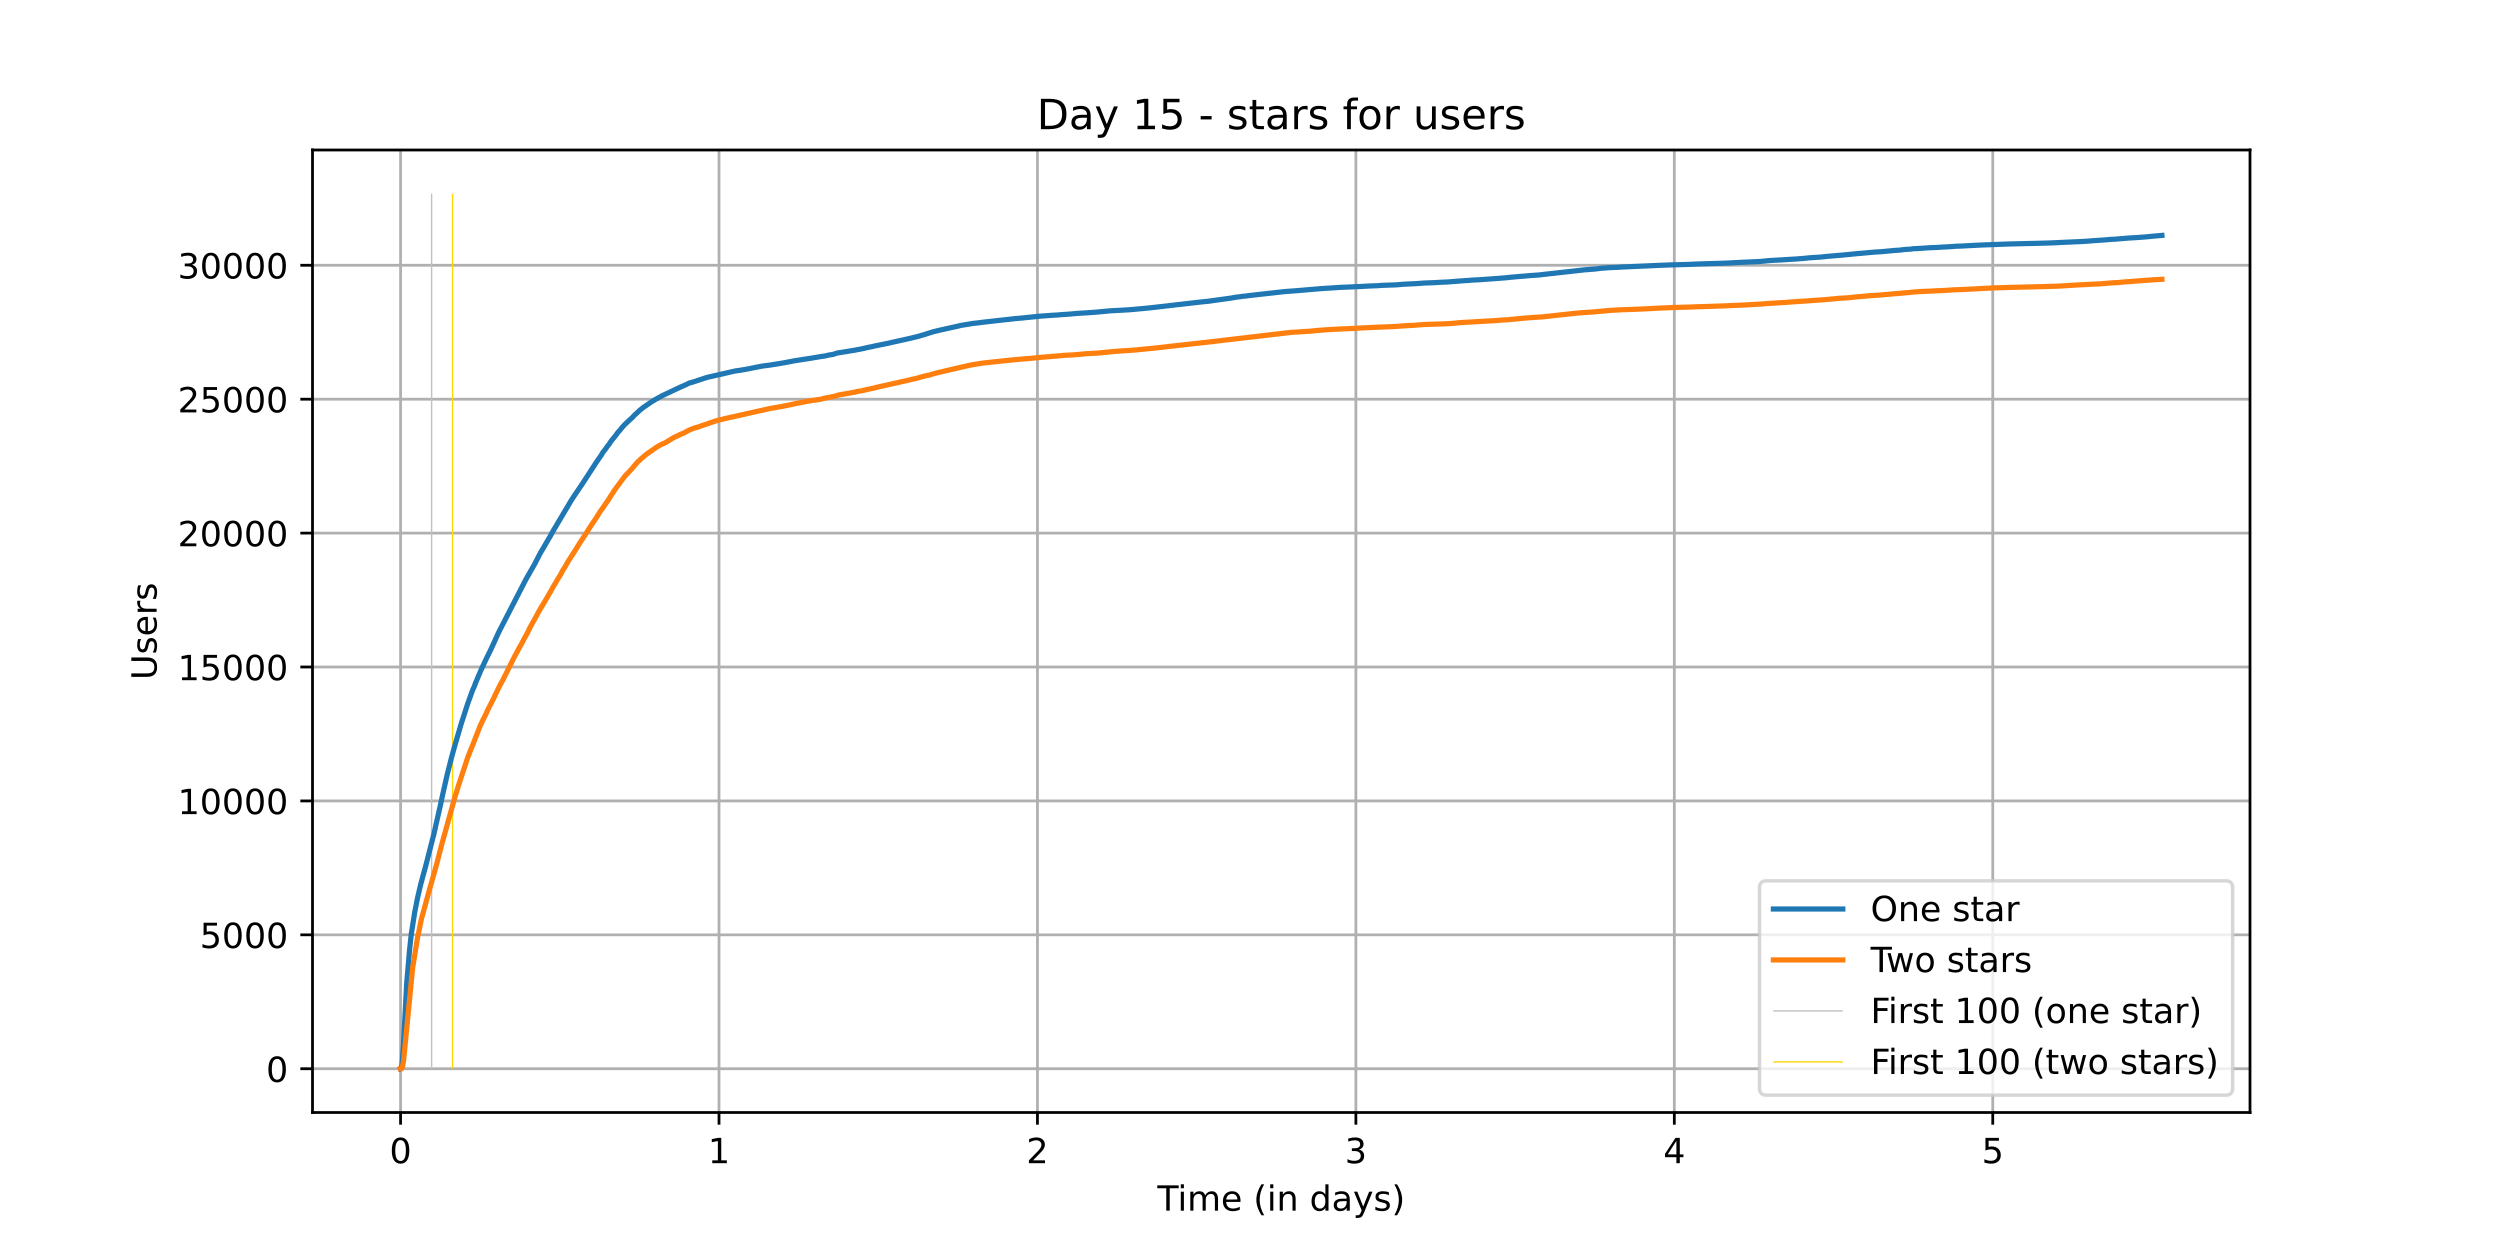<?xml version="1.0" encoding="utf-8" standalone="no"?>
<!DOCTYPE svg PUBLIC "-//W3C//DTD SVG 1.1//EN"
  "http://www.w3.org/Graphics/SVG/1.1/DTD/svg11.dtd">
<!-- Created with matplotlib (https://matplotlib.org/) -->
<svg height="360pt" version="1.1" viewBox="0 0 720 360" width="720pt" xmlns="http://www.w3.org/2000/svg" xmlns:xlink="http://www.w3.org/1999/xlink">
 <defs>
  <style type="text/css">*{stroke-linecap:butt;stroke-linejoin:round;}</style>
 </defs>
 <g id="figure_1">
  <g id="patch_1">
   <path d="M 0 360 
L 720 360 
L 720 0 
L 0 0 
z
" style="fill:#ffffff;"/>
  </g>
  <g id="axes_1">
   <g id="patch_2">
    <path d="M 90 320.4 
L 648 320.4 
L 648 43.2 
L 90 43.2 
z
" style="fill:#ffffff;"/>
   </g>
   <g id="matplotlib.axis_1">
    <g id="xtick_1">
     <g id="line2d_1">
      <path clip-path="url(#pc16a165577)" d="M 115.364 320.4 
L 115.364 43.2 
" style="fill:none;stroke:#b0b0b0;stroke-linecap:square;stroke-width:0.8;"/>
     </g>
     <g id="line2d_2">
      <defs>
       <path d="M 0 0 
L 0 3.5 
" id="md82085d831" style="stroke:#000000;stroke-width:0.8;"/>
      </defs>
      <g>
       <use style="stroke:#000000;stroke-width:0.8;" x="115.364" xlink:href="#md82085d831" y="320.4"/>
      </g>
     </g>
     <g id="text_1">
      <!-- 0 -->
      <g transform="translate(112.182 334.998)scale(0.1 -0.1)">
       <defs>
        <path d="M 31.781 66.406 
Q 24.172 66.406 20.328 58.906 
Q 16.5 51.422 16.5 36.375 
Q 16.5 21.391 20.328 13.891 
Q 24.172 6.391 31.781 6.391 
Q 39.453 6.391 43.281 13.891 
Q 47.125 21.391 47.125 36.375 
Q 47.125 51.422 43.281 58.906 
Q 39.453 66.406 31.781 66.406 
z
M 31.781 74.219 
Q 44.047 74.219 50.516 64.516 
Q 56.984 54.828 56.984 36.375 
Q 56.984 17.969 50.516 8.266 
Q 44.047 -1.422 31.781 -1.422 
Q 19.531 -1.422 13.062 8.266 
Q 6.594 17.969 6.594 36.375 
Q 6.594 54.828 13.062 64.516 
Q 19.531 74.219 31.781 74.219 
z
" id="DejaVuSans-48"/>
       </defs>
       <use xlink:href="#DejaVuSans-48"/>
      </g>
     </g>
    </g>
    <g id="xtick_2">
     <g id="line2d_3">
      <path clip-path="url(#pc16a165577)" d="M 207.074 320.4 
L 207.074 43.2 
" style="fill:none;stroke:#b0b0b0;stroke-linecap:square;stroke-width:0.8;"/>
     </g>
     <g id="line2d_4">
      <g>
       <use style="stroke:#000000;stroke-width:0.8;" x="207.074" xlink:href="#md82085d831" y="320.4"/>
      </g>
     </g>
     <g id="text_2">
      <!-- 1 -->
      <g transform="translate(203.893 334.998)scale(0.1 -0.1)">
       <defs>
        <path d="M 12.406 8.297 
L 28.516 8.297 
L 28.516 63.922 
L 10.984 60.406 
L 10.984 69.391 
L 28.422 72.906 
L 38.281 72.906 
L 38.281 8.297 
L 54.391 8.297 
L 54.391 0 
L 12.406 0 
z
" id="DejaVuSans-49"/>
       </defs>
       <use xlink:href="#DejaVuSans-49"/>
      </g>
     </g>
    </g>
    <g id="xtick_3">
     <g id="line2d_5">
      <path clip-path="url(#pc16a165577)" d="M 298.784 320.4 
L 298.784 43.2 
" style="fill:none;stroke:#b0b0b0;stroke-linecap:square;stroke-width:0.8;"/>
     </g>
     <g id="line2d_6">
      <g>
       <use style="stroke:#000000;stroke-width:0.8;" x="298.784" xlink:href="#md82085d831" y="320.4"/>
      </g>
     </g>
     <g id="text_3">
      <!-- 2 -->
      <g transform="translate(295.603 334.998)scale(0.1 -0.1)">
       <defs>
        <path d="M 19.188 8.297 
L 53.609 8.297 
L 53.609 0 
L 7.328 0 
L 7.328 8.297 
Q 12.938 14.109 22.625 23.891 
Q 32.328 33.688 34.812 36.531 
Q 39.547 41.844 41.422 45.531 
Q 43.312 49.219 43.312 52.781 
Q 43.312 58.594 39.234 62.25 
Q 35.156 65.922 28.609 65.922 
Q 23.969 65.922 18.812 64.312 
Q 13.672 62.703 7.812 59.422 
L 7.812 69.391 
Q 13.766 71.781 18.938 73 
Q 24.125 74.219 28.422 74.219 
Q 39.75 74.219 46.484 68.547 
Q 53.219 62.891 53.219 53.422 
Q 53.219 48.922 51.531 44.891 
Q 49.859 40.875 45.406 35.406 
Q 44.188 33.984 37.641 27.219 
Q 31.109 20.453 19.188 8.297 
z
" id="DejaVuSans-50"/>
       </defs>
       <use xlink:href="#DejaVuSans-50"/>
      </g>
     </g>
    </g>
    <g id="xtick_4">
     <g id="line2d_7">
      <path clip-path="url(#pc16a165577)" d="M 390.494 320.4 
L 390.494 43.2 
" style="fill:none;stroke:#b0b0b0;stroke-linecap:square;stroke-width:0.8;"/>
     </g>
     <g id="line2d_8">
      <g>
       <use style="stroke:#000000;stroke-width:0.8;" x="390.494" xlink:href="#md82085d831" y="320.4"/>
      </g>
     </g>
     <g id="text_4">
      <!-- 3 -->
      <g transform="translate(387.313 334.998)scale(0.1 -0.1)">
       <defs>
        <path d="M 40.578 39.312 
Q 47.656 37.797 51.625 33 
Q 55.609 28.219 55.609 21.188 
Q 55.609 10.406 48.188 4.484 
Q 40.766 -1.422 27.094 -1.422 
Q 22.516 -1.422 17.656 -0.516 
Q 12.797 0.391 7.625 2.203 
L 7.625 11.719 
Q 11.719 9.328 16.594 8.109 
Q 21.484 6.891 26.812 6.891 
Q 36.078 6.891 40.938 10.547 
Q 45.797 14.203 45.797 21.188 
Q 45.797 27.641 41.281 31.266 
Q 36.766 34.906 28.719 34.906 
L 20.219 34.906 
L 20.219 43.016 
L 29.109 43.016 
Q 36.375 43.016 40.234 45.922 
Q 44.094 48.828 44.094 54.297 
Q 44.094 59.906 40.109 62.906 
Q 36.141 65.922 28.719 65.922 
Q 24.656 65.922 20.016 65.031 
Q 15.375 64.156 9.812 62.312 
L 9.812 71.094 
Q 15.438 72.656 20.344 73.438 
Q 25.25 74.219 29.594 74.219 
Q 40.828 74.219 47.359 69.109 
Q 53.906 64.016 53.906 55.328 
Q 53.906 49.266 50.438 45.094 
Q 46.969 40.922 40.578 39.312 
z
" id="DejaVuSans-51"/>
       </defs>
       <use xlink:href="#DejaVuSans-51"/>
      </g>
     </g>
    </g>
    <g id="xtick_5">
     <g id="line2d_9">
      <path clip-path="url(#pc16a165577)" d="M 482.204 320.4 
L 482.204 43.2 
" style="fill:none;stroke:#b0b0b0;stroke-linecap:square;stroke-width:0.8;"/>
     </g>
     <g id="line2d_10">
      <g>
       <use style="stroke:#000000;stroke-width:0.8;" x="482.204" xlink:href="#md82085d831" y="320.4"/>
      </g>
     </g>
     <g id="text_5">
      <!-- 4 -->
      <g transform="translate(479.023 334.998)scale(0.1 -0.1)">
       <defs>
        <path d="M 37.797 64.312 
L 12.891 25.391 
L 37.797 25.391 
z
M 35.203 72.906 
L 47.609 72.906 
L 47.609 25.391 
L 58.016 25.391 
L 58.016 17.188 
L 47.609 17.188 
L 47.609 0 
L 37.797 0 
L 37.797 17.188 
L 4.891 17.188 
L 4.891 26.703 
z
" id="DejaVuSans-52"/>
       </defs>
       <use xlink:href="#DejaVuSans-52"/>
      </g>
     </g>
    </g>
    <g id="xtick_6">
     <g id="line2d_11">
      <path clip-path="url(#pc16a165577)" d="M 573.914 320.4 
L 573.914 43.2 
" style="fill:none;stroke:#b0b0b0;stroke-linecap:square;stroke-width:0.8;"/>
     </g>
     <g id="line2d_12">
      <g>
       <use style="stroke:#000000;stroke-width:0.8;" x="573.914" xlink:href="#md82085d831" y="320.4"/>
      </g>
     </g>
     <g id="text_6">
      <!-- 5 -->
      <g transform="translate(570.733 334.998)scale(0.1 -0.1)">
       <defs>
        <path d="M 10.797 72.906 
L 49.516 72.906 
L 49.516 64.594 
L 19.828 64.594 
L 19.828 46.734 
Q 21.969 47.469 24.109 47.828 
Q 26.266 48.188 28.422 48.188 
Q 40.625 48.188 47.75 41.5 
Q 54.891 34.812 54.891 23.391 
Q 54.891 11.625 47.562 5.094 
Q 40.234 -1.422 26.906 -1.422 
Q 22.312 -1.422 17.547 -0.641 
Q 12.797 0.141 7.719 1.703 
L 7.719 11.625 
Q 12.109 9.234 16.797 8.062 
Q 21.484 6.891 26.703 6.891 
Q 35.156 6.891 40.078 11.328 
Q 45.016 15.766 45.016 23.391 
Q 45.016 31 40.078 35.438 
Q 35.156 39.891 26.703 39.891 
Q 22.75 39.891 18.812 39.016 
Q 14.891 38.141 10.797 36.281 
z
" id="DejaVuSans-53"/>
       </defs>
       <use xlink:href="#DejaVuSans-53"/>
      </g>
     </g>
    </g>
    <g id="text_7">
     <!-- Time (in days) -->
     <g transform="translate(333.327 348.677)scale(0.1 -0.1)">
      <defs>
       <path d="M -0.297 72.906 
L 61.375 72.906 
L 61.375 64.594 
L 35.5 64.594 
L 35.5 0 
L 25.594 0 
L 25.594 64.594 
L -0.297 64.594 
z
" id="DejaVuSans-84"/>
       <path d="M 9.422 54.688 
L 18.406 54.688 
L 18.406 0 
L 9.422 0 
z
M 9.422 75.984 
L 18.406 75.984 
L 18.406 64.594 
L 9.422 64.594 
z
" id="DejaVuSans-105"/>
       <path d="M 52 44.188 
Q 55.375 50.25 60.062 53.125 
Q 64.75 56 71.094 56 
Q 79.641 56 84.281 50.016 
Q 88.922 44.047 88.922 33.016 
L 88.922 0 
L 79.891 0 
L 79.891 32.719 
Q 79.891 40.578 77.094 44.375 
Q 74.312 48.188 68.609 48.188 
Q 61.625 48.188 57.562 43.547 
Q 53.516 38.922 53.516 30.906 
L 53.516 0 
L 44.484 0 
L 44.484 32.719 
Q 44.484 40.625 41.703 44.406 
Q 38.922 48.188 33.109 48.188 
Q 26.219 48.188 22.156 43.531 
Q 18.109 38.875 18.109 30.906 
L 18.109 0 
L 9.078 0 
L 9.078 54.688 
L 18.109 54.688 
L 18.109 46.188 
Q 21.188 51.219 25.484 53.609 
Q 29.781 56 35.688 56 
Q 41.656 56 45.828 52.969 
Q 50 49.953 52 44.188 
z
" id="DejaVuSans-109"/>
       <path d="M 56.203 29.594 
L 56.203 25.203 
L 14.891 25.203 
Q 15.484 15.922 20.484 11.062 
Q 25.484 6.203 34.422 6.203 
Q 39.594 6.203 44.453 7.469 
Q 49.312 8.734 54.109 11.281 
L 54.109 2.781 
Q 49.266 0.734 44.188 -0.344 
Q 39.109 -1.422 33.891 -1.422 
Q 20.797 -1.422 13.156 6.188 
Q 5.516 13.812 5.516 26.812 
Q 5.516 40.234 12.766 48.109 
Q 20.016 56 32.328 56 
Q 43.359 56 49.781 48.891 
Q 56.203 41.797 56.203 29.594 
z
M 47.219 32.234 
Q 47.125 39.594 43.094 43.984 
Q 39.062 48.391 32.422 48.391 
Q 24.906 48.391 20.391 44.141 
Q 15.875 39.891 15.188 32.172 
z
" id="DejaVuSans-101"/>
       <path id="DejaVuSans-32"/>
       <path d="M 31 75.875 
Q 24.469 64.656 21.281 53.656 
Q 18.109 42.672 18.109 31.391 
Q 18.109 20.125 21.312 9.062 
Q 24.516 -2 31 -13.188 
L 23.188 -13.188 
Q 15.875 -1.703 12.234 9.375 
Q 8.594 20.453 8.594 31.391 
Q 8.594 42.281 12.203 53.312 
Q 15.828 64.359 23.188 75.875 
z
" id="DejaVuSans-40"/>
       <path d="M 54.891 33.016 
L 54.891 0 
L 45.906 0 
L 45.906 32.719 
Q 45.906 40.484 42.875 44.328 
Q 39.844 48.188 33.797 48.188 
Q 26.516 48.188 22.312 43.547 
Q 18.109 38.922 18.109 30.906 
L 18.109 0 
L 9.078 0 
L 9.078 54.688 
L 18.109 54.688 
L 18.109 46.188 
Q 21.344 51.125 25.703 53.562 
Q 30.078 56 35.797 56 
Q 45.219 56 50.047 50.172 
Q 54.891 44.344 54.891 33.016 
z
" id="DejaVuSans-110"/>
       <path d="M 45.406 46.391 
L 45.406 75.984 
L 54.391 75.984 
L 54.391 0 
L 45.406 0 
L 45.406 8.203 
Q 42.578 3.328 38.25 0.953 
Q 33.938 -1.422 27.875 -1.422 
Q 17.969 -1.422 11.734 6.484 
Q 5.516 14.406 5.516 27.297 
Q 5.516 40.188 11.734 48.094 
Q 17.969 56 27.875 56 
Q 33.938 56 38.25 53.625 
Q 42.578 51.266 45.406 46.391 
z
M 14.797 27.297 
Q 14.797 17.391 18.875 11.75 
Q 22.953 6.109 30.078 6.109 
Q 37.203 6.109 41.297 11.75 
Q 45.406 17.391 45.406 27.297 
Q 45.406 37.203 41.297 42.844 
Q 37.203 48.484 30.078 48.484 
Q 22.953 48.484 18.875 42.844 
Q 14.797 37.203 14.797 27.297 
z
" id="DejaVuSans-100"/>
       <path d="M 34.281 27.484 
Q 23.391 27.484 19.188 25 
Q 14.984 22.516 14.984 16.5 
Q 14.984 11.719 18.141 8.906 
Q 21.297 6.109 26.703 6.109 
Q 34.188 6.109 38.703 11.406 
Q 43.219 16.703 43.219 25.484 
L 43.219 27.484 
z
M 52.203 31.203 
L 52.203 0 
L 43.219 0 
L 43.219 8.297 
Q 40.141 3.328 35.547 0.953 
Q 30.953 -1.422 24.312 -1.422 
Q 15.922 -1.422 10.953 3.297 
Q 6 8.016 6 15.922 
Q 6 25.141 12.172 29.828 
Q 18.359 34.516 30.609 34.516 
L 43.219 34.516 
L 43.219 35.406 
Q 43.219 41.609 39.141 45 
Q 35.062 48.391 27.688 48.391 
Q 23 48.391 18.547 47.266 
Q 14.109 46.141 10.016 43.891 
L 10.016 52.203 
Q 14.938 54.109 19.578 55.047 
Q 24.219 56 28.609 56 
Q 40.484 56 46.344 49.844 
Q 52.203 43.703 52.203 31.203 
z
" id="DejaVuSans-97"/>
       <path d="M 32.172 -5.078 
Q 28.375 -14.844 24.75 -17.812 
Q 21.141 -20.797 15.094 -20.797 
L 7.906 -20.797 
L 7.906 -13.281 
L 13.188 -13.281 
Q 16.891 -13.281 18.938 -11.516 
Q 21 -9.766 23.484 -3.219 
L 25.094 0.875 
L 2.984 54.688 
L 12.5 54.688 
L 29.594 11.922 
L 46.688 54.688 
L 56.203 54.688 
z
" id="DejaVuSans-121"/>
       <path d="M 44.281 53.078 
L 44.281 44.578 
Q 40.484 46.531 36.375 47.5 
Q 32.281 48.484 27.875 48.484 
Q 21.188 48.484 17.844 46.438 
Q 14.5 44.391 14.5 40.281 
Q 14.5 37.156 16.891 35.375 
Q 19.281 33.594 26.516 31.984 
L 29.594 31.297 
Q 39.156 29.25 43.188 25.516 
Q 47.219 21.781 47.219 15.094 
Q 47.219 7.469 41.188 3.016 
Q 35.156 -1.422 24.609 -1.422 
Q 20.219 -1.422 15.453 -0.562 
Q 10.688 0.297 5.422 2 
L 5.422 11.281 
Q 10.406 8.688 15.234 7.391 
Q 20.062 6.109 24.812 6.109 
Q 31.156 6.109 34.562 8.281 
Q 37.984 10.453 37.984 14.406 
Q 37.984 18.062 35.516 20.016 
Q 33.062 21.969 24.703 23.781 
L 21.578 24.516 
Q 13.234 26.266 9.516 29.906 
Q 5.812 33.547 5.812 39.891 
Q 5.812 47.609 11.281 51.797 
Q 16.75 56 26.812 56 
Q 31.781 56 36.172 55.266 
Q 40.578 54.547 44.281 53.078 
z
" id="DejaVuSans-115"/>
       <path d="M 8.016 75.875 
L 15.828 75.875 
Q 23.141 64.359 26.781 53.312 
Q 30.422 42.281 30.422 31.391 
Q 30.422 20.453 26.781 9.375 
Q 23.141 -1.703 15.828 -13.188 
L 8.016 -13.188 
Q 14.5 -2 17.703 9.062 
Q 20.906 20.125 20.906 31.391 
Q 20.906 42.672 17.703 53.656 
Q 14.5 64.656 8.016 75.875 
z
" id="DejaVuSans-41"/>
      </defs>
      <use xlink:href="#DejaVuSans-84"/>
      <use x="57.959" xlink:href="#DejaVuSans-105"/>
      <use x="85.742" xlink:href="#DejaVuSans-109"/>
      <use x="183.154" xlink:href="#DejaVuSans-101"/>
      <use x="244.678" xlink:href="#DejaVuSans-32"/>
      <use x="276.465" xlink:href="#DejaVuSans-40"/>
      <use x="315.479" xlink:href="#DejaVuSans-105"/>
      <use x="343.262" xlink:href="#DejaVuSans-110"/>
      <use x="406.641" xlink:href="#DejaVuSans-32"/>
      <use x="438.428" xlink:href="#DejaVuSans-100"/>
      <use x="501.904" xlink:href="#DejaVuSans-97"/>
      <use x="563.184" xlink:href="#DejaVuSans-121"/>
      <use x="622.363" xlink:href="#DejaVuSans-115"/>
      <use x="674.463" xlink:href="#DejaVuSans-41"/>
     </g>
    </g>
   </g>
   <g id="matplotlib.axis_2">
    <g id="ytick_1">
     <g id="line2d_13">
      <path clip-path="url(#pc16a165577)" d="M 90 307.8 
L 648 307.8 
" style="fill:none;stroke:#b0b0b0;stroke-linecap:square;stroke-width:0.8;"/>
     </g>
     <g id="line2d_14">
      <defs>
       <path d="M 0 0 
L -3.5 0 
" id="m3d80337ae9" style="stroke:#000000;stroke-width:0.8;"/>
      </defs>
      <g>
       <use style="stroke:#000000;stroke-width:0.8;" x="90" xlink:href="#m3d80337ae9" y="307.8"/>
      </g>
     </g>
     <g id="text_8">
      <!-- 0 -->
      <g transform="translate(76.638 311.599)scale(0.1 -0.1)">
       <use xlink:href="#DejaVuSans-48"/>
      </g>
     </g>
    </g>
    <g id="ytick_2">
     <g id="line2d_15">
      <path clip-path="url(#pc16a165577)" d="M 90 269.233 
L 648 269.233 
" style="fill:none;stroke:#b0b0b0;stroke-linecap:square;stroke-width:0.8;"/>
     </g>
     <g id="line2d_16">
      <g>
       <use style="stroke:#000000;stroke-width:0.8;" x="90" xlink:href="#m3d80337ae9" y="269.233"/>
      </g>
     </g>
     <g id="text_9">
      <!-- 5000 -->
      <g transform="translate(57.55 273.033)scale(0.1 -0.1)">
       <use xlink:href="#DejaVuSans-53"/>
       <use x="63.623" xlink:href="#DejaVuSans-48"/>
       <use x="127.246" xlink:href="#DejaVuSans-48"/>
       <use x="190.869" xlink:href="#DejaVuSans-48"/>
      </g>
     </g>
    </g>
    <g id="ytick_3">
     <g id="line2d_17">
      <path clip-path="url(#pc16a165577)" d="M 90 230.667 
L 648 230.667 
" style="fill:none;stroke:#b0b0b0;stroke-linecap:square;stroke-width:0.8;"/>
     </g>
     <g id="line2d_18">
      <g>
       <use style="stroke:#000000;stroke-width:0.8;" x="90" xlink:href="#m3d80337ae9" y="230.667"/>
      </g>
     </g>
     <g id="text_10">
      <!-- 10000 -->
      <g transform="translate(51.188 234.466)scale(0.1 -0.1)">
       <use xlink:href="#DejaVuSans-49"/>
       <use x="63.623" xlink:href="#DejaVuSans-48"/>
       <use x="127.246" xlink:href="#DejaVuSans-48"/>
       <use x="190.869" xlink:href="#DejaVuSans-48"/>
       <use x="254.492" xlink:href="#DejaVuSans-48"/>
      </g>
     </g>
    </g>
    <g id="ytick_4">
     <g id="line2d_19">
      <path clip-path="url(#pc16a165577)" d="M 90 192.1 
L 648 192.1 
" style="fill:none;stroke:#b0b0b0;stroke-linecap:square;stroke-width:0.8;"/>
     </g>
     <g id="line2d_20">
      <g>
       <use style="stroke:#000000;stroke-width:0.8;" x="90" xlink:href="#m3d80337ae9" y="192.1"/>
      </g>
     </g>
     <g id="text_11">
      <!-- 15000 -->
      <g transform="translate(51.188 195.899)scale(0.1 -0.1)">
       <use xlink:href="#DejaVuSans-49"/>
       <use x="63.623" xlink:href="#DejaVuSans-53"/>
       <use x="127.246" xlink:href="#DejaVuSans-48"/>
       <use x="190.869" xlink:href="#DejaVuSans-48"/>
       <use x="254.492" xlink:href="#DejaVuSans-48"/>
      </g>
     </g>
    </g>
    <g id="ytick_5">
     <g id="line2d_21">
      <path clip-path="url(#pc16a165577)" d="M 90 153.534 
L 648 153.534 
" style="fill:none;stroke:#b0b0b0;stroke-linecap:square;stroke-width:0.8;"/>
     </g>
     <g id="line2d_22">
      <g>
       <use style="stroke:#000000;stroke-width:0.8;" x="90" xlink:href="#m3d80337ae9" y="153.534"/>
      </g>
     </g>
     <g id="text_12">
      <!-- 20000 -->
      <g transform="translate(51.188 157.333)scale(0.1 -0.1)">
       <use xlink:href="#DejaVuSans-50"/>
       <use x="63.623" xlink:href="#DejaVuSans-48"/>
       <use x="127.246" xlink:href="#DejaVuSans-48"/>
       <use x="190.869" xlink:href="#DejaVuSans-48"/>
       <use x="254.492" xlink:href="#DejaVuSans-48"/>
      </g>
     </g>
    </g>
    <g id="ytick_6">
     <g id="line2d_23">
      <path clip-path="url(#pc16a165577)" d="M 90 114.967 
L 648 114.967 
" style="fill:none;stroke:#b0b0b0;stroke-linecap:square;stroke-width:0.8;"/>
     </g>
     <g id="line2d_24">
      <g>
       <use style="stroke:#000000;stroke-width:0.8;" x="90" xlink:href="#m3d80337ae9" y="114.967"/>
      </g>
     </g>
     <g id="text_13">
      <!-- 25000 -->
      <g transform="translate(51.188 118.766)scale(0.1 -0.1)">
       <use xlink:href="#DejaVuSans-50"/>
       <use x="63.623" xlink:href="#DejaVuSans-53"/>
       <use x="127.246" xlink:href="#DejaVuSans-48"/>
       <use x="190.869" xlink:href="#DejaVuSans-48"/>
       <use x="254.492" xlink:href="#DejaVuSans-48"/>
      </g>
     </g>
    </g>
    <g id="ytick_7">
     <g id="line2d_25">
      <path clip-path="url(#pc16a165577)" d="M 90 76.4 
L 648 76.4 
" style="fill:none;stroke:#b0b0b0;stroke-linecap:square;stroke-width:0.8;"/>
     </g>
     <g id="line2d_26">
      <g>
       <use style="stroke:#000000;stroke-width:0.8;" x="90" xlink:href="#m3d80337ae9" y="76.4"/>
      </g>
     </g>
     <g id="text_14">
      <!-- 30000 -->
      <g transform="translate(51.188 80.2)scale(0.1 -0.1)">
       <use xlink:href="#DejaVuSans-51"/>
       <use x="63.623" xlink:href="#DejaVuSans-48"/>
       <use x="127.246" xlink:href="#DejaVuSans-48"/>
       <use x="190.869" xlink:href="#DejaVuSans-48"/>
       <use x="254.492" xlink:href="#DejaVuSans-48"/>
      </g>
     </g>
    </g>
    <g id="text_15">
     <!-- Users -->
     <g transform="translate(45.108 195.801)rotate(-90)scale(0.1 -0.1)">
      <defs>
       <path d="M 8.688 72.906 
L 18.609 72.906 
L 18.609 28.609 
Q 18.609 16.891 22.844 11.734 
Q 27.094 6.594 36.625 6.594 
Q 46.094 6.594 50.344 11.734 
Q 54.594 16.891 54.594 28.609 
L 54.594 72.906 
L 64.5 72.906 
L 64.5 27.391 
Q 64.5 13.141 57.438 5.859 
Q 50.391 -1.422 36.625 -1.422 
Q 22.797 -1.422 15.734 5.859 
Q 8.688 13.141 8.688 27.391 
z
" id="DejaVuSans-85"/>
       <path d="M 41.109 46.297 
Q 39.594 47.172 37.812 47.578 
Q 36.031 48 33.891 48 
Q 26.266 48 22.188 43.047 
Q 18.109 38.094 18.109 28.812 
L 18.109 0 
L 9.078 0 
L 9.078 54.688 
L 18.109 54.688 
L 18.109 46.188 
Q 20.953 51.172 25.484 53.578 
Q 30.031 56 36.531 56 
Q 37.453 56 38.578 55.875 
Q 39.703 55.766 41.062 55.516 
z
" id="DejaVuSans-114"/>
      </defs>
      <use xlink:href="#DejaVuSans-85"/>
      <use x="73.193" xlink:href="#DejaVuSans-115"/>
      <use x="125.293" xlink:href="#DejaVuSans-101"/>
      <use x="186.816" xlink:href="#DejaVuSans-114"/>
      <use x="227.93" xlink:href="#DejaVuSans-115"/>
     </g>
    </g>
   </g>
   <g id="LineCollection_1">
    <path clip-path="url(#pc16a165577)" d="M 124.305 307.8 
L 124.305 55.8 
" style="fill:none;stroke:#c0c0c0;stroke-width:0.4;"/>
   </g>
   <g id="LineCollection_2">
    <path clip-path="url(#pc16a165577)" d="M 130.343 307.8 
L 130.343 55.8 
" style="fill:none;stroke:#ffd700;stroke-width:0.4;"/>
   </g>
   <g id="line2d_27">
    <path clip-path="url(#pc16a165577)" d="M 115.364 307.8 
L 115.545 307.738 
L 115.673 307.337 
L 115.861 305.879 
L 116.178 301.236 
L 117.125 283.279 
L 117.945 273.661 
L 118.449 269.017 
L 119.46 262.592 
L 120.28 258.466 
L 121.226 254.432 
L 121.352 254.023 
L 121.669 252.796 
L 122.552 249.603 
L 124.577 241.681 
L 124.892 240.524 
L 126.157 234.871 
L 126.852 231.831 
L 127.231 230.027 
L 128.814 222.984 
L 129.193 221.511 
L 129.95 218.495 
L 130.899 215.04 
L 132.856 208.344 
L 133.487 206.439 
L 133.866 205.267 
L 134.686 202.698 
L 136.139 198.672 
L 136.516 197.885 
L 136.959 196.697 
L 137.905 194.437 
L 138.095 194.021 
L 138.41 193.242 
L 139.925 189.979 
L 141.376 187.017 
L 141.756 186.199 
L 142.387 184.827 
L 142.892 183.693 
L 143.459 182.451 
L 144.091 181.178 
L 151.476 166.847 
L 151.98 165.944 
L 152.421 165.196 
L 152.674 164.726 
L 153.937 162.535 
L 155.641 159.218 
L 156.525 157.76 
L 158.102 155.015 
L 158.292 154.745 
L 159.113 153.225 
L 164.54 144.077 
L 165.424 142.727 
L 165.928 141.971 
L 166.56 141.061 
L 167.128 140.197 
L 167.254 140.043 
L 171.989 132.769 
L 172.432 132.137 
L 172.874 131.512 
L 173.126 131.134 
L 173.631 130.286 
L 174.452 129.244 
L 174.895 128.581 
L 175.336 128.041 
L 176.031 126.992 
L 177.231 125.526 
L 177.989 124.493 
L 178.494 123.953 
L 179.062 123.236 
L 179.314 122.935 
L 179.946 122.264 
L 180.514 121.708 
L 181.398 120.891 
L 182.092 120.266 
L 182.788 119.51 
L 183.293 119.07 
L 184.302 118.106 
L 184.619 117.875 
L 185.375 117.273 
L 187.902 115.545 
L 188.217 115.399 
L 188.596 115.144 
L 188.849 114.99 
L 190.806 113.91 
L 196.173 111.388 
L 196.678 111.187 
L 196.993 111.025 
L 197.625 110.771 
L 198.256 110.432 
L 198.571 110.285 
L 199.013 110.185 
L 199.392 110.084 
L 199.834 109.938 
L 203.179 108.835 
L 203.621 108.696 
L 203.936 108.619 
L 211.762 106.837 
L 212.583 106.729 
L 215.044 106.32 
L 217.442 105.842 
L 217.947 105.734 
L 219.525 105.433 
L 220.598 105.287 
L 221.481 105.186 
L 222.807 104.978 
L 223.501 104.87 
L 225.836 104.477 
L 227.982 104.068 
L 228.488 103.96 
L 231.201 103.528 
L 231.706 103.443 
L 232.4 103.351 
L 232.968 103.258 
L 233.662 103.158 
L 234.294 103.042 
L 236.629 102.649 
L 237.512 102.541 
L 238.334 102.348 
L 238.776 102.232 
L 239.597 102.132 
L 240.038 102.032 
L 241.177 101.646 
L 241.619 101.592 
L 244.269 101.168 
L 244.837 101.06 
L 245.595 100.952 
L 247.236 100.651 
L 247.867 100.528 
L 249.066 100.281 
L 249.571 100.142 
L 250.771 99.895 
L 251.086 99.849 
L 251.97 99.633 
L 254.558 99.108 
L 255.948 98.831 
L 256.832 98.615 
L 262.389 97.381 
L 262.956 97.234 
L 263.21 97.172 
L 264.221 96.941 
L 266.431 96.293 
L 266.683 96.2 
L 268.893 95.506 
L 269.336 95.414 
L 269.715 95.306 
L 270.03 95.259 
L 270.345 95.159 
L 275.776 93.956 
L 276.217 93.848 
L 276.723 93.717 
L 279.374 93.293 
L 280.005 93.161 
L 281.079 93.053 
L 281.836 92.969 
L 282.53 92.868 
L 283.478 92.753 
L 292.758 91.719 
L 294.146 91.611 
L 299.385 91.071 
L 300.836 90.963 
L 302.983 90.809 
L 304.813 90.701 
L 305.57 90.624 
L 307.466 90.5 
L 308.793 90.392 
L 309.55 90.315 
L 311.635 90.169 
L 313.341 90.076 
L 313.657 90.038 
L 315.423 89.93 
L 319.842 89.505 
L 322.051 89.397 
L 323.756 89.297 
L 325.459 89.197 
L 326.217 89.127 
L 329.751 88.803 
L 330.761 88.695 
L 331.456 88.641 
L 332.276 88.533 
L 333.16 88.433 
L 345.91 86.968 
L 346.856 86.867 
L 347.488 86.821 
L 354.117 85.911 
L 354.432 85.865 
L 356.137 85.564 
L 357.147 85.471 
L 357.779 85.348 
L 358.979 85.24 
L 359.547 85.147 
L 369.779 83.998 
L 371.042 83.89 
L 371.61 83.859 
L 373.061 83.751 
L 375.901 83.512 
L 377.037 83.419 
L 377.416 83.381 
L 378.678 83.273 
L 379.309 83.227 
L 380.383 83.119 
L 382.149 83.011 
L 383.916 82.903 
L 385.936 82.764 
L 388.65 82.656 
L 390.101 82.586 
L 392.499 82.478 
L 393.131 82.432 
L 395.402 82.324 
L 396.602 82.286 
L 398.116 82.178 
L 399.316 82.139 
L 402.093 82.039 
L 402.723 81.985 
L 403.986 81.877 
L 405.564 81.792 
L 407.899 81.684 
L 410.17 81.514 
L 413.011 81.406 
L 414.714 81.306 
L 417.114 81.198 
L 419.702 80.99 
L 421.028 80.89 
L 421.722 80.828 
L 423.363 80.735 
L 423.805 80.674 
L 426.076 80.566 
L 428.223 80.411 
L 429.737 80.303 
L 432.01 80.134 
L 433.335 80.026 
L 433.966 79.979 
L 434.849 79.871 
L 438.132 79.578 
L 439.521 79.478 
L 439.962 79.424 
L 441.414 79.316 
L 443.499 79.169 
L 444.257 79.069 
L 444.699 79.015 
L 455.497 77.812 
L 456.444 77.704 
L 457.075 77.658 
L 459.666 77.449 
L 460.423 77.349 
L 460.928 77.28 
L 463.391 77.087 
L 465.979 76.987 
L 466.737 76.917 
L 469.325 76.809 
L 470.84 76.732 
L 473.428 76.624 
L 474.88 76.555 
L 477.278 76.447 
L 478.666 76.385 
L 481.697 76.277 
L 482.833 76.246 
L 486.747 76.138 
L 488.326 76.053 
L 491.607 75.945 
L 492.806 75.907 
L 496.341 75.806 
L 496.845 75.783 
L 499.181 75.675 
L 500.821 75.583 
L 503.156 75.475 
L 504.545 75.413 
L 506.881 75.313 
L 507.639 75.236 
L 508.648 75.143 
L 509.09 75.081 
L 510.731 74.973 
L 511.3 74.943 
L 513.319 74.835 
L 515.275 74.703 
L 517.231 74.595 
L 519.819 74.387 
L 520.64 74.295 
L 521.019 74.256 
L 522.596 74.148 
L 524.364 74.04 
L 525.374 73.932 
L 526.258 73.832 
L 529.226 73.577 
L 530.614 73.469 
L 535.032 73.03 
L 536.358 72.922 
L 539.892 72.598 
L 541.785 72.49 
L 545.825 72.112 
L 547.34 72.019 
L 547.592 71.973 
L 548.413 71.865 
L 550.306 71.742 
L 551.001 71.634 
L 552.326 71.58 
L 553.841 71.479 
L 554.535 71.418 
L 556.491 71.31 
L 557.565 71.286 
L 559.079 71.178 
L 559.647 71.148 
L 561.603 71.055 
L 561.982 71.024 
L 563.308 70.916 
L 564.508 70.878 
L 566.653 70.77 
L 568.168 70.692 
L 570.25 70.585 
L 571.576 70.531 
L 574.416 70.423 
L 575.678 70.376 
L 578.519 70.268 
L 579.591 70.245 
L 583.946 70.137 
L 584.956 70.122 
L 588.996 70.014 
L 590.131 69.983 
L 592.656 69.875 
L 593.224 69.836 
L 595.811 69.728 
L 597.263 69.659 
L 599.726 69.551 
L 601.556 69.435 
L 602.692 69.327 
L 604.523 69.212 
L 605.974 69.111 
L 606.605 69.065 
L 607.741 68.957 
L 609.256 68.88 
L 610.455 68.772 
L 613.232 68.54 
L 615.252 68.432 
L 617.587 68.255 
L 618.849 68.155 
L 619.67 68.055 
L 620.932 67.947 
L 622.636 67.8 
L 622.636 67.8 
" style="fill:none;stroke:#1f77b4;stroke-linecap:square;stroke-width:1.5;"/>
   </g>
   <g id="line2d_28">
    <path clip-path="url(#pc16a165577)" d="M 115.364 307.8 
L 115.673 307.777 
L 115.925 307.198 
L 116.24 305.378 
L 118.828 278.86 
L 120.217 270.298 
L 121.352 264.752 
L 121.605 263.811 
L 123.691 256.167 
L 124.262 254.254 
L 124.577 253.051 
L 124.767 252.449 
L 125.715 249.055 
L 126.852 244.612 
L 127.294 242.939 
L 131.152 229.062 
L 131.468 228.168 
L 132.099 226.054 
L 134.813 217.816 
L 135.065 217.253 
L 135.76 215.448 
L 136.012 214.878 
L 136.454 213.775 
L 137.148 211.97 
L 138.284 209.069 
L 139.231 207.049 
L 139.925 205.699 
L 140.366 204.657 
L 142.261 200.947 
L 142.765 199.829 
L 143.082 199.227 
L 143.712 197.901 
L 143.902 197.53 
L 144.406 196.574 
L 144.721 196.042 
L 148.32 188.837 
L 148.635 188.29 
L 149.456 186.732 
L 150.465 184.935 
L 150.907 184.047 
L 151.917 182.25 
L 152.674 180.654 
L 152.927 180.214 
L 154.631 177.144 
L 155.01 176.411 
L 155.578 175.409 
L 156.082 174.583 
L 157.597 172.046 
L 157.913 171.452 
L 158.481 170.503 
L 159.428 168.814 
L 159.933 167.988 
L 160.627 166.777 
L 161.511 165.374 
L 161.7 164.98 
L 162.078 164.247 
L 162.457 163.692 
L 162.646 163.407 
L 163.531 161.825 
L 165.551 158.686 
L 165.866 158.2 
L 166.245 157.575 
L 166.939 156.426 
L 168.265 154.444 
L 170.222 151.358 
L 171.738 149.114 
L 171.927 148.805 
L 172.242 148.304 
L 172.811 147.386 
L 173.884 145.89 
L 174.326 145.234 
L 175.4 143.684 
L 175.652 143.205 
L 176.663 141.701 
L 177.042 141.077 
L 178.62 138.963 
L 179.631 137.575 
L 180.325 136.726 
L 180.578 136.487 
L 180.893 136.155 
L 181.083 135.986 
L 181.966 135.006 
L 182.282 134.613 
L 183.797 132.885 
L 184.176 132.6 
L 184.429 132.299 
L 185.375 131.504 
L 185.692 131.227 
L 186.386 130.671 
L 189.416 128.566 
L 189.669 128.465 
L 190.616 127.902 
L 190.995 127.779 
L 191.31 127.648 
L 191.943 127.324 
L 192.447 126.977 
L 193.395 126.414 
L 193.774 126.174 
L 194.594 125.758 
L 195.036 125.565 
L 195.856 125.156 
L 196.488 124.879 
L 196.93 124.724 
L 197.751 124.246 
L 198.066 124.076 
L 198.383 123.922 
L 198.571 123.845 
L 198.824 123.706 
L 199.707 123.382 
L 199.96 123.29 
L 200.275 123.189 
L 200.969 122.997 
L 206.082 121.246 
L 206.839 121.053 
L 207.407 120.875 
L 207.975 120.783 
L 208.607 120.582 
L 209.112 120.482 
L 213.592 119.479 
L 214.034 119.394 
L 214.413 119.317 
L 215.107 119.124 
L 219.966 118.06 
L 220.913 117.836 
L 221.734 117.651 
L 223.88 117.281 
L 225.206 117.065 
L 225.647 116.965 
L 228.109 116.471 
L 228.866 116.278 
L 229.497 116.155 
L 230.065 116.055 
L 232.715 115.522 
L 236.44 114.967 
L 237.639 114.635 
L 239.344 114.342 
L 239.723 114.234 
L 240.228 114.157 
L 240.798 113.987 
L 241.303 113.802 
L 243.07 113.486 
L 245.09 113.131 
L 245.658 113.031 
L 246.226 112.938 
L 246.857 112.738 
L 247.614 112.638 
L 248.182 112.545 
L 249.129 112.337 
L 249.571 112.198 
L 250.203 112.09 
L 250.96 111.912 
L 251.591 111.804 
L 252.097 111.65 
L 252.412 111.565 
L 257.463 110.432 
L 258.599 110.192 
L 259.546 109.946 
L 260.178 109.838 
L 260.999 109.637 
L 261.757 109.467 
L 262.389 109.305 
L 262.641 109.228 
L 263.146 109.136 
L 263.653 109.051 
L 263.968 108.958 
L 265.421 108.534 
L 266.242 108.326 
L 267.188 108.094 
L 267.631 108.04 
L 268.01 107.886 
L 269.21 107.547 
L 270.03 107.338 
L 278.364 105.395 
L 279.689 105.125 
L 280.321 105.009 
L 281.647 104.793 
L 282.152 104.693 
L 282.593 104.639 
L 283.351 104.531 
L 290.17 103.798 
L 291.243 103.69 
L 294.777 103.366 
L 296.355 103.258 
L 300.647 102.834 
L 302.036 102.726 
L 304.687 102.51 
L 305.76 102.41 
L 306.454 102.34 
L 308.602 102.232 
L 310.877 102.063 
L 311.95 101.955 
L 312.647 101.885 
L 314.414 101.777 
L 315.802 101.715 
L 316.812 101.623 
L 317.254 101.569 
L 318.39 101.469 
L 319.211 101.376 
L 320.284 101.268 
L 322.619 101.091 
L 324.324 100.983 
L 326.217 100.859 
L 327.353 100.759 
L 327.795 100.713 
L 328.553 100.643 
L 332.718 100.235 
L 333.602 100.127 
L 344.521 98.892 
L 345.657 98.784 
L 346.604 98.669 
L 371.672 95.738 
L 373.502 95.63 
L 375.46 95.499 
L 377.227 95.391 
L 377.921 95.321 
L 378.93 95.213 
L 379.625 95.151 
L 381.077 95.043 
L 383.159 94.897 
L 385.368 94.789 
L 385.999 94.743 
L 388.776 94.635 
L 390.101 94.581 
L 391.679 94.473 
L 393.193 94.396 
L 395.655 94.288 
L 397.17 94.21 
L 400.136 94.102 
L 401.398 94.056 
L 402.913 93.948 
L 403.292 93.917 
L 405.248 93.786 
L 407.394 93.686 
L 408.214 93.601 
L 410.36 93.447 
L 413.894 93.339 
L 415.094 93.293 
L 417.431 93.192 
L 418.061 93.146 
L 419.323 93.038 
L 420.081 92.961 
L 421.47 92.853 
L 422.037 92.822 
L 424.246 92.714 
L 425.004 92.645 
L 427.087 92.544 
L 427.717 92.49 
L 430.053 92.382 
L 432.64 92.174 
L 434.471 92.066 
L 435.292 91.974 
L 436.617 91.873 
L 436.933 91.835 
L 437.753 91.742 
L 440.657 91.495 
L 442.235 91.387 
L 444.067 91.272 
L 445.141 91.164 
L 453.666 90.223 
L 454.992 90.115 
L 455.749 90.038 
L 457.707 89.93 
L 458.401 89.868 
L 459.793 89.76 
L 463.455 89.42 
L 465.222 89.312 
L 466.926 89.212 
L 470.146 89.104 
L 471.408 89.058 
L 473.996 88.95 
L 475.701 88.85 
L 477.721 88.742 
L 478.225 88.726 
L 479.551 88.672 
L 481.823 88.564 
L 482.959 88.533 
L 487 88.425 
L 488.515 88.348 
L 492.491 88.24 
L 492.995 88.217 
L 496.151 88.109 
L 497.54 88.047 
L 499.875 87.939 
L 501.137 87.893 
L 503.22 87.808 
L 503.535 87.77 
L 505.303 87.67 
L 505.87 87.639 
L 507.701 87.538 
L 508.522 87.446 
L 510.353 87.338 
L 512.309 87.207 
L 514.266 87.099 
L 516.79 86.898 
L 518.493 86.79 
L 520.324 86.674 
L 521.839 86.567 
L 524.049 86.405 
L 525.626 86.297 
L 529.856 85.895 
L 531.75 85.795 
L 532.444 85.741 
L 533.517 85.633 
L 534.464 85.517 
L 535.79 85.41 
L 539.008 85.124 
L 540.839 85.016 
L 543.427 84.808 
L 544.563 84.7 
L 545.004 84.638 
L 546.583 84.53 
L 549.991 84.222 
L 551.001 84.114 
L 553.209 83.952 
L 555.924 83.844 
L 557.565 83.751 
L 560.215 83.643 
L 560.847 83.597 
L 562.803 83.466 
L 565.706 83.358 
L 567.158 83.288 
L 569.178 83.18 
L 570.882 83.08 
L 573.28 82.972 
L 573.722 82.926 
L 577.761 82.818 
L 578.14 82.787 
L 582.937 82.679 
L 584.072 82.648 
L 588.364 82.54 
L 588.869 82.525 
L 592.593 82.417 
L 594.296 82.316 
L 596.19 82.208 
L 598.146 82.077 
L 600.356 81.969 
L 601.997 81.877 
L 604.459 81.769 
L 606.668 81.607 
L 607.678 81.507 
L 608.309 81.46 
L 610.391 81.352 
L 611.338 81.237 
L 613.547 81.075 
L 614.935 80.967 
L 617.397 80.774 
L 618.975 80.666 
L 620.868 80.542 
L 622.636 80.442 
L 622.636 80.442 
" style="fill:none;stroke:#ff7f0e;stroke-linecap:square;stroke-width:1.5;"/>
   </g>
   <g id="patch_3">
    <path d="M 90 320.4 
L 90 43.2 
" style="fill:none;stroke:#000000;stroke-linecap:square;stroke-linejoin:miter;stroke-width:0.8;"/>
   </g>
   <g id="patch_4">
    <path d="M 648 320.4 
L 648 43.2 
" style="fill:none;stroke:#000000;stroke-linecap:square;stroke-linejoin:miter;stroke-width:0.8;"/>
   </g>
   <g id="patch_5">
    <path d="M 90 320.4 
L 648 320.4 
" style="fill:none;stroke:#000000;stroke-linecap:square;stroke-linejoin:miter;stroke-width:0.8;"/>
   </g>
   <g id="patch_6">
    <path d="M 90 43.2 
L 648 43.2 
" style="fill:none;stroke:#000000;stroke-linecap:square;stroke-linejoin:miter;stroke-width:0.8;"/>
   </g>
   <g id="text_16">
    <!-- Day 15 - stars for users -->
    <g transform="translate(298.609 37.2)scale(0.12 -0.12)">
     <defs>
      <path d="M 19.672 64.797 
L 19.672 8.109 
L 31.594 8.109 
Q 46.688 8.109 53.688 14.938 
Q 60.688 21.781 60.688 36.531 
Q 60.688 51.172 53.688 57.984 
Q 46.688 64.797 31.594 64.797 
z
M 9.812 72.906 
L 30.078 72.906 
Q 51.266 72.906 61.172 64.094 
Q 71.094 55.281 71.094 36.531 
Q 71.094 17.672 61.125 8.828 
Q 51.172 0 30.078 0 
L 9.812 0 
z
" id="DejaVuSans-68"/>
      <path d="M 4.891 31.391 
L 31.203 31.391 
L 31.203 23.391 
L 4.891 23.391 
z
" id="DejaVuSans-45"/>
      <path d="M 18.312 70.219 
L 18.312 54.688 
L 36.812 54.688 
L 36.812 47.703 
L 18.312 47.703 
L 18.312 18.016 
Q 18.312 11.328 20.141 9.422 
Q 21.969 7.516 27.594 7.516 
L 36.812 7.516 
L 36.812 0 
L 27.594 0 
Q 17.188 0 13.234 3.875 
Q 9.281 7.766 9.281 18.016 
L 9.281 47.703 
L 2.688 47.703 
L 2.688 54.688 
L 9.281 54.688 
L 9.281 70.219 
z
" id="DejaVuSans-116"/>
      <path d="M 37.109 75.984 
L 37.109 68.5 
L 28.516 68.5 
Q 23.688 68.5 21.797 66.547 
Q 19.922 64.594 19.922 59.516 
L 19.922 54.688 
L 34.719 54.688 
L 34.719 47.703 
L 19.922 47.703 
L 19.922 0 
L 10.891 0 
L 10.891 47.703 
L 2.297 47.703 
L 2.297 54.688 
L 10.891 54.688 
L 10.891 58.5 
Q 10.891 67.625 15.141 71.797 
Q 19.391 75.984 28.609 75.984 
z
" id="DejaVuSans-102"/>
      <path d="M 30.609 48.391 
Q 23.391 48.391 19.188 42.75 
Q 14.984 37.109 14.984 27.297 
Q 14.984 17.484 19.156 11.844 
Q 23.344 6.203 30.609 6.203 
Q 37.797 6.203 41.984 11.859 
Q 46.188 17.531 46.188 27.297 
Q 46.188 37.016 41.984 42.703 
Q 37.797 48.391 30.609 48.391 
z
M 30.609 56 
Q 42.328 56 49.016 48.375 
Q 55.719 40.766 55.719 27.297 
Q 55.719 13.875 49.016 6.219 
Q 42.328 -1.422 30.609 -1.422 
Q 18.844 -1.422 12.172 6.219 
Q 5.516 13.875 5.516 27.297 
Q 5.516 40.766 12.172 48.375 
Q 18.844 56 30.609 56 
z
" id="DejaVuSans-111"/>
      <path d="M 8.5 21.578 
L 8.5 54.688 
L 17.484 54.688 
L 17.484 21.922 
Q 17.484 14.156 20.5 10.266 
Q 23.531 6.391 29.594 6.391 
Q 36.859 6.391 41.078 11.031 
Q 45.312 15.672 45.312 23.688 
L 45.312 54.688 
L 54.297 54.688 
L 54.297 0 
L 45.312 0 
L 45.312 8.406 
Q 42.047 3.422 37.719 1 
Q 33.406 -1.422 27.688 -1.422 
Q 18.266 -1.422 13.375 4.438 
Q 8.5 10.297 8.5 21.578 
z
M 31.109 56 
z
" id="DejaVuSans-117"/>
     </defs>
     <use xlink:href="#DejaVuSans-68"/>
     <use x="77.002" xlink:href="#DejaVuSans-97"/>
     <use x="138.281" xlink:href="#DejaVuSans-121"/>
     <use x="197.461" xlink:href="#DejaVuSans-32"/>
     <use x="229.248" xlink:href="#DejaVuSans-49"/>
     <use x="292.871" xlink:href="#DejaVuSans-53"/>
     <use x="356.494" xlink:href="#DejaVuSans-32"/>
     <use x="388.281" xlink:href="#DejaVuSans-45"/>
     <use x="424.365" xlink:href="#DejaVuSans-32"/>
     <use x="456.152" xlink:href="#DejaVuSans-115"/>
     <use x="508.252" xlink:href="#DejaVuSans-116"/>
     <use x="547.461" xlink:href="#DejaVuSans-97"/>
     <use x="608.74" xlink:href="#DejaVuSans-114"/>
     <use x="649.854" xlink:href="#DejaVuSans-115"/>
     <use x="701.953" xlink:href="#DejaVuSans-32"/>
     <use x="733.74" xlink:href="#DejaVuSans-102"/>
     <use x="768.945" xlink:href="#DejaVuSans-111"/>
     <use x="830.127" xlink:href="#DejaVuSans-114"/>
     <use x="871.24" xlink:href="#DejaVuSans-32"/>
     <use x="903.027" xlink:href="#DejaVuSans-117"/>
     <use x="966.406" xlink:href="#DejaVuSans-115"/>
     <use x="1018.506" xlink:href="#DejaVuSans-101"/>
     <use x="1080.029" xlink:href="#DejaVuSans-114"/>
     <use x="1121.143" xlink:href="#DejaVuSans-115"/>
    </g>
   </g>
   <g id="legend_1">
    <g id="patch_7">
     <path d="M 508.734 315.4 
L 641 315.4 
Q 643 315.4 643 313.4 
L 643 255.688 
Q 643 253.688 641 253.688 
L 508.734 253.688 
Q 506.734 253.688 506.734 255.688 
L 506.734 313.4 
Q 506.734 315.4 508.734 315.4 
z
" style="fill:#ffffff;opacity:0.8;stroke:#cccccc;stroke-linejoin:miter;"/>
    </g>
    <g id="line2d_29">
     <path d="M 510.734 261.786 
L 530.734 261.786 
" style="fill:none;stroke:#1f77b4;stroke-linecap:square;stroke-width:1.5;"/>
    </g>
    <g id="line2d_30"/>
    <g id="text_17">
     <!-- One star -->
     <g transform="translate(538.734 265.286)scale(0.1 -0.1)">
      <defs>
       <path d="M 39.406 66.219 
Q 28.656 66.219 22.328 58.203 
Q 16.016 50.203 16.016 36.375 
Q 16.016 22.609 22.328 14.594 
Q 28.656 6.594 39.406 6.594 
Q 50.141 6.594 56.422 14.594 
Q 62.703 22.609 62.703 36.375 
Q 62.703 50.203 56.422 58.203 
Q 50.141 66.219 39.406 66.219 
z
M 39.406 74.219 
Q 54.734 74.219 63.906 63.938 
Q 73.094 53.656 73.094 36.375 
Q 73.094 19.141 63.906 8.859 
Q 54.734 -1.422 39.406 -1.422 
Q 24.031 -1.422 14.812 8.828 
Q 5.609 19.094 5.609 36.375 
Q 5.609 53.656 14.812 63.938 
Q 24.031 74.219 39.406 74.219 
z
" id="DejaVuSans-79"/>
      </defs>
      <use xlink:href="#DejaVuSans-79"/>
      <use x="78.711" xlink:href="#DejaVuSans-110"/>
      <use x="142.09" xlink:href="#DejaVuSans-101"/>
      <use x="203.613" xlink:href="#DejaVuSans-32"/>
      <use x="235.4" xlink:href="#DejaVuSans-115"/>
      <use x="287.5" xlink:href="#DejaVuSans-116"/>
      <use x="326.709" xlink:href="#DejaVuSans-97"/>
      <use x="387.988" xlink:href="#DejaVuSans-114"/>
     </g>
    </g>
    <g id="line2d_31">
     <path d="M 510.734 276.464 
L 530.734 276.464 
" style="fill:none;stroke:#ff7f0e;stroke-linecap:square;stroke-width:1.5;"/>
    </g>
    <g id="line2d_32"/>
    <g id="text_18">
     <!-- Two stars -->
     <g transform="translate(538.734 279.964)scale(0.1 -0.1)">
      <defs>
       <path d="M 4.203 54.688 
L 13.188 54.688 
L 24.422 12.016 
L 35.594 54.688 
L 46.188 54.688 
L 57.422 12.016 
L 68.609 54.688 
L 77.594 54.688 
L 63.281 0 
L 52.688 0 
L 40.922 44.828 
L 29.109 0 
L 18.5 0 
z
" id="DejaVuSans-119"/>
      </defs>
      <use xlink:href="#DejaVuSans-84"/>
      <use x="44.584" xlink:href="#DejaVuSans-119"/>
      <use x="126.371" xlink:href="#DejaVuSans-111"/>
      <use x="187.553" xlink:href="#DejaVuSans-32"/>
      <use x="219.34" xlink:href="#DejaVuSans-115"/>
      <use x="271.439" xlink:href="#DejaVuSans-116"/>
      <use x="310.648" xlink:href="#DejaVuSans-97"/>
      <use x="371.928" xlink:href="#DejaVuSans-114"/>
      <use x="413.041" xlink:href="#DejaVuSans-115"/>
     </g>
    </g>
    <g id="line2d_33">
     <path d="M 510.734 291.142 
L 530.734 291.142 
" style="fill:none;stroke:#c0c0c0;stroke-width:0.4;"/>
    </g>
    <g id="text_19">
     <!-- First 100 (one star) -->
     <g transform="translate(538.734 294.642)scale(0.1 -0.1)">
      <defs>
       <path d="M 9.812 72.906 
L 51.703 72.906 
L 51.703 64.594 
L 19.672 64.594 
L 19.672 43.109 
L 48.578 43.109 
L 48.578 34.812 
L 19.672 34.812 
L 19.672 0 
L 9.812 0 
z
" id="DejaVuSans-70"/>
      </defs>
      <use xlink:href="#DejaVuSans-70"/>
      <use x="50.27" xlink:href="#DejaVuSans-105"/>
      <use x="78.053" xlink:href="#DejaVuSans-114"/>
      <use x="119.166" xlink:href="#DejaVuSans-115"/>
      <use x="171.266" xlink:href="#DejaVuSans-116"/>
      <use x="210.475" xlink:href="#DejaVuSans-32"/>
      <use x="242.262" xlink:href="#DejaVuSans-49"/>
      <use x="305.885" xlink:href="#DejaVuSans-48"/>
      <use x="369.508" xlink:href="#DejaVuSans-48"/>
      <use x="433.131" xlink:href="#DejaVuSans-32"/>
      <use x="464.918" xlink:href="#DejaVuSans-40"/>
      <use x="503.932" xlink:href="#DejaVuSans-111"/>
      <use x="565.113" xlink:href="#DejaVuSans-110"/>
      <use x="628.492" xlink:href="#DejaVuSans-101"/>
      <use x="690.016" xlink:href="#DejaVuSans-32"/>
      <use x="721.803" xlink:href="#DejaVuSans-115"/>
      <use x="773.902" xlink:href="#DejaVuSans-116"/>
      <use x="813.111" xlink:href="#DejaVuSans-97"/>
      <use x="874.391" xlink:href="#DejaVuSans-114"/>
      <use x="915.504" xlink:href="#DejaVuSans-41"/>
     </g>
    </g>
    <g id="line2d_34">
     <path d="M 510.734 305.82 
L 530.734 305.82 
" style="fill:none;stroke:#ffd700;stroke-width:0.4;"/>
    </g>
    <g id="text_20">
     <!-- First 100 (two stars) -->
     <g transform="translate(538.734 309.32)scale(0.1 -0.1)">
      <use xlink:href="#DejaVuSans-70"/>
      <use x="50.27" xlink:href="#DejaVuSans-105"/>
      <use x="78.053" xlink:href="#DejaVuSans-114"/>
      <use x="119.166" xlink:href="#DejaVuSans-115"/>
      <use x="171.266" xlink:href="#DejaVuSans-116"/>
      <use x="210.475" xlink:href="#DejaVuSans-32"/>
      <use x="242.262" xlink:href="#DejaVuSans-49"/>
      <use x="305.885" xlink:href="#DejaVuSans-48"/>
      <use x="369.508" xlink:href="#DejaVuSans-48"/>
      <use x="433.131" xlink:href="#DejaVuSans-32"/>
      <use x="464.918" xlink:href="#DejaVuSans-40"/>
      <use x="503.932" xlink:href="#DejaVuSans-116"/>
      <use x="543.141" xlink:href="#DejaVuSans-119"/>
      <use x="624.928" xlink:href="#DejaVuSans-111"/>
      <use x="686.109" xlink:href="#DejaVuSans-32"/>
      <use x="717.896" xlink:href="#DejaVuSans-115"/>
      <use x="769.996" xlink:href="#DejaVuSans-116"/>
      <use x="809.205" xlink:href="#DejaVuSans-97"/>
      <use x="870.484" xlink:href="#DejaVuSans-114"/>
      <use x="911.598" xlink:href="#DejaVuSans-115"/>
      <use x="963.697" xlink:href="#DejaVuSans-41"/>
     </g>
    </g>
   </g>
  </g>
 </g>
 <defs>
  <clipPath id="pc16a165577">
   <rect height="277.2" width="558" x="90" y="43.2"/>
  </clipPath>
 </defs>
</svg>
